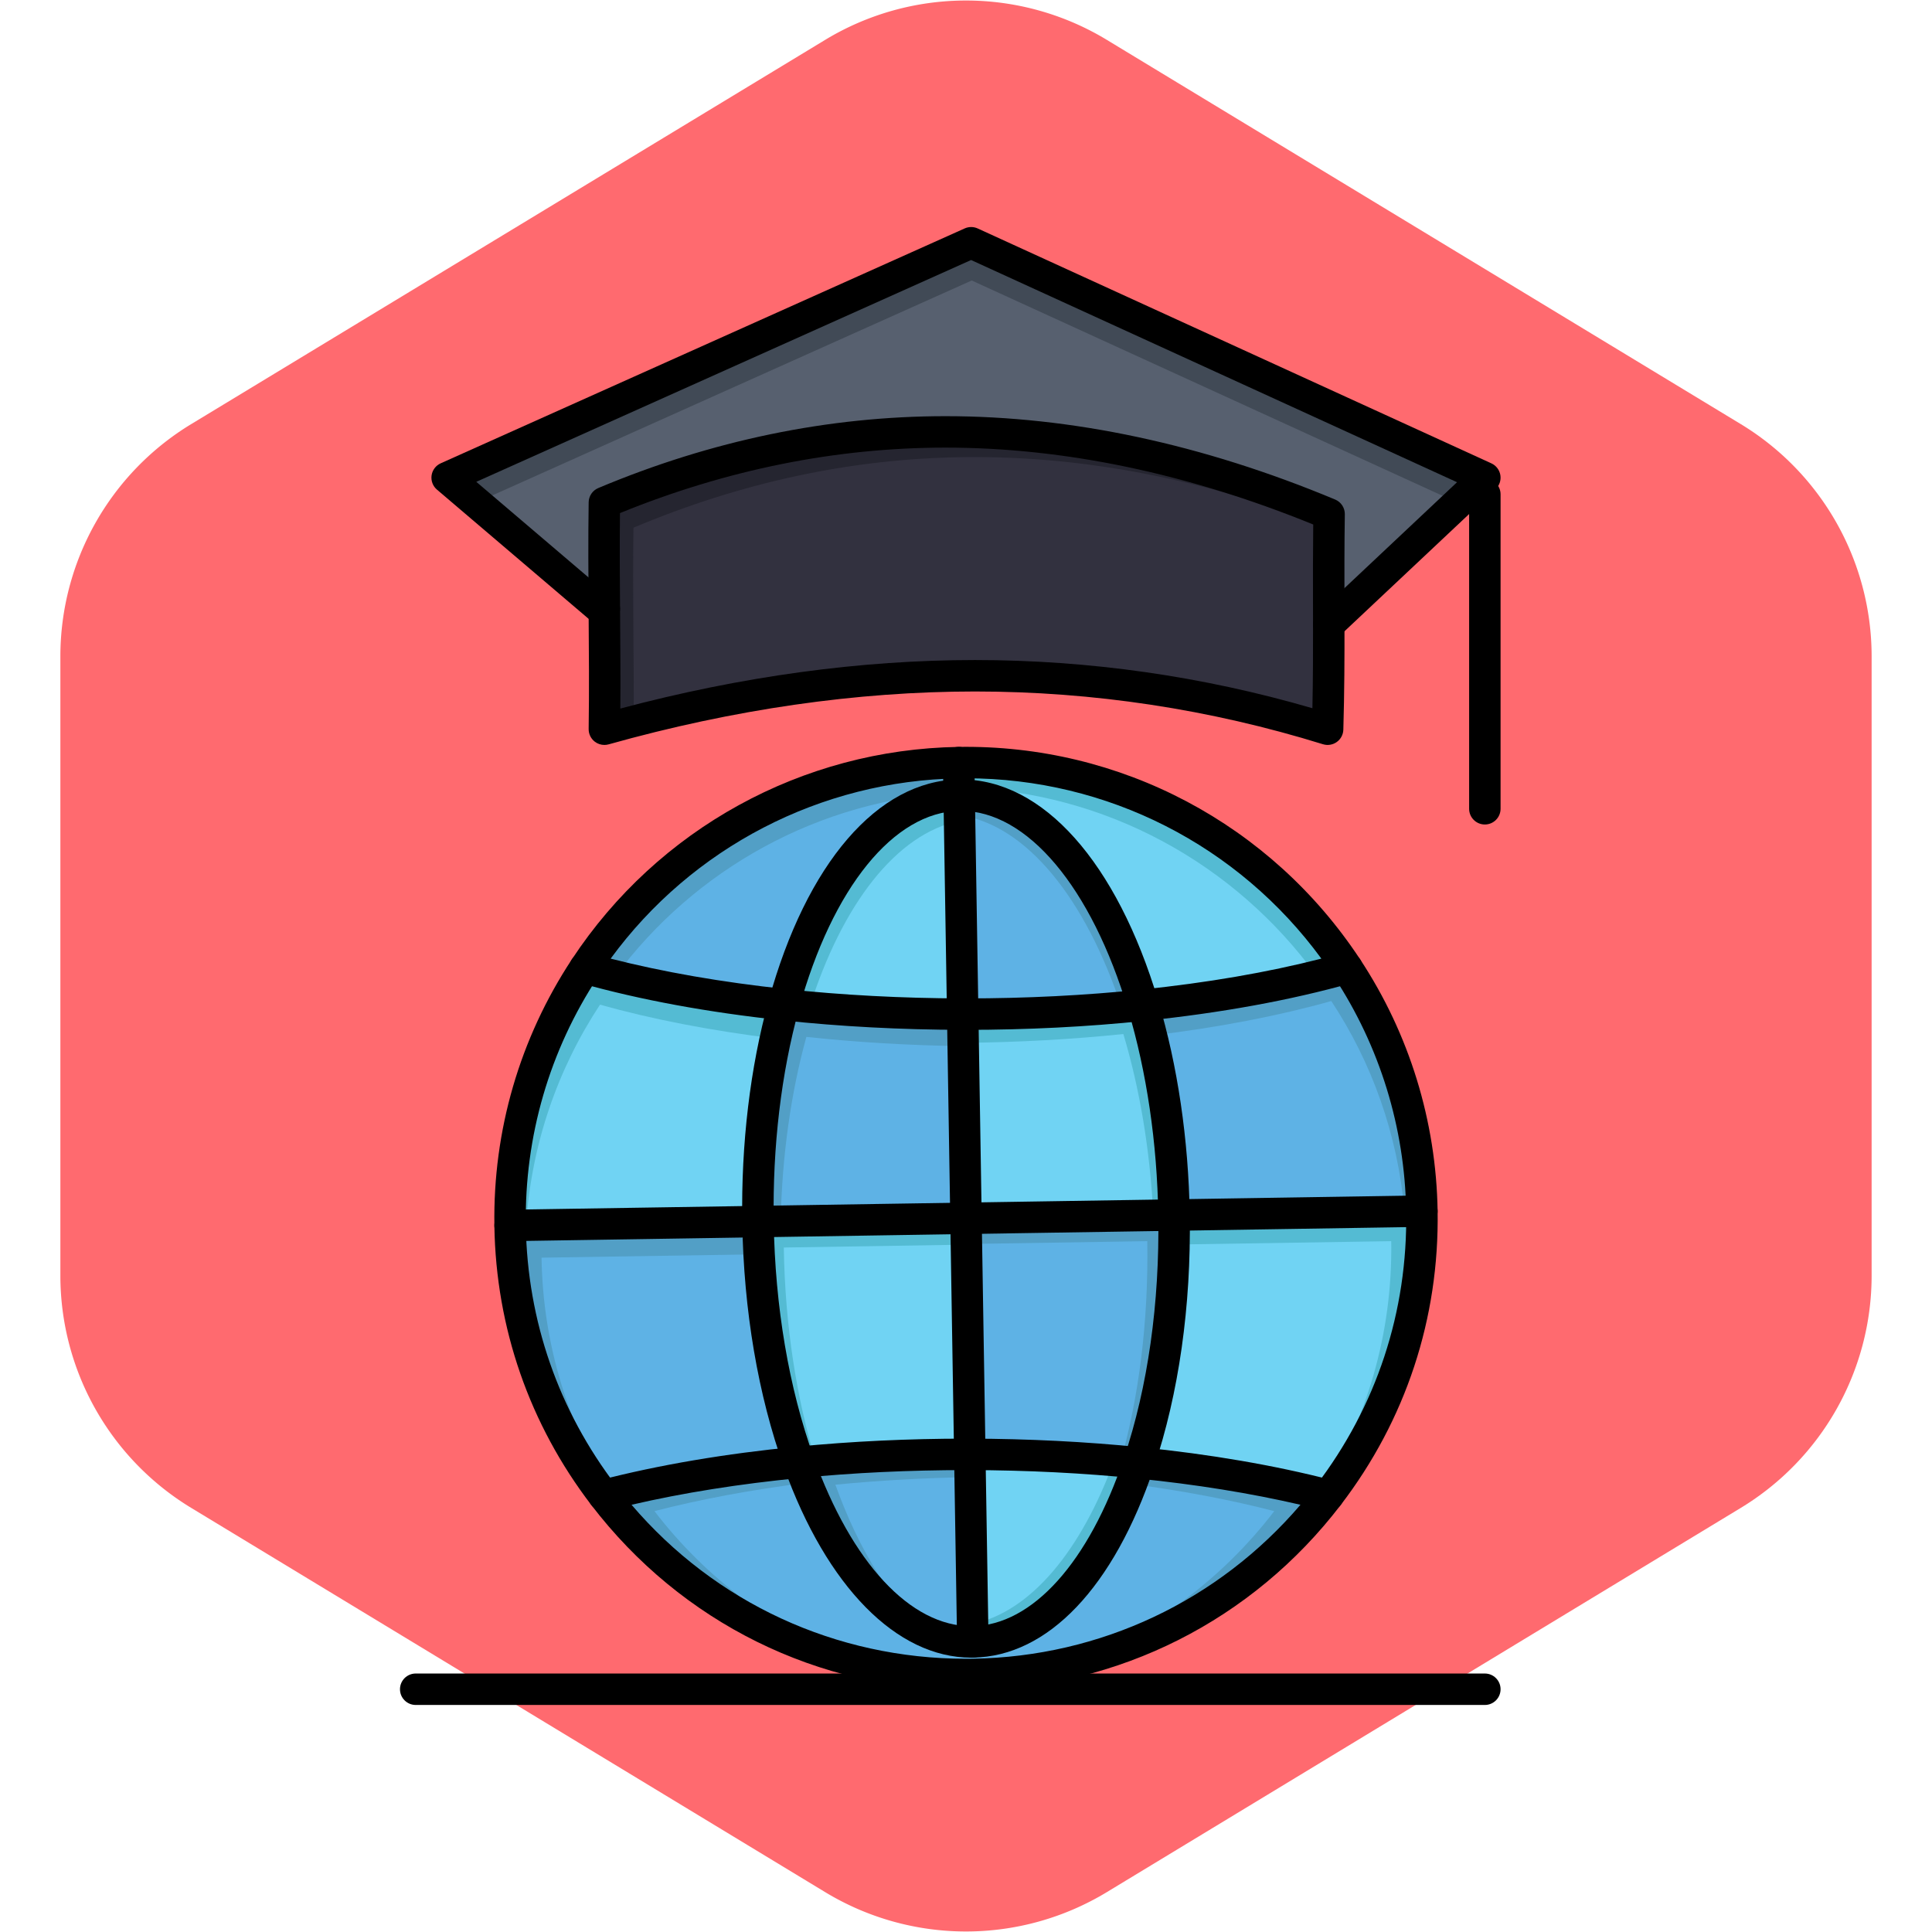 <!DOCTYPE svg PUBLIC "-//W3C//DTD SVG 1.1//EN" "http://www.w3.org/Graphics/SVG/1.1/DTD/svg11.dtd">
<!-- Uploaded to: SVG Repo, www.svgrepo.com, Transformed by: SVG Repo Mixer Tools -->
<svg width="256px" height="256px" viewBox="-51.2 -51.2 614.40 614.40" version="1.1" xml:space="preserve" xmlns="http://www.w3.org/2000/svg" xmlns:xlink="http://www.w3.org/1999/xlink" fill="#000000">
<g id="SVGRepo_bgCarrier" stroke-width="0">
<path transform="translate(-51.2, -51.2), scale(38.4)" fill="#ff6a6f" d="M9.166.33a2.25 2.25 0 00-2.332 0l-5.25 3.182A2.25 2.25 0 00.5 5.436v5.128a2.25 2.25 0 001.084 1.924l5.25 3.182a2.25 2.25 0 002.332 0l5.25-3.182a2.25 2.25 0 001.084-1.924V5.436a2.25 2.25 0 00-1.084-1.924L9.166.33z" strokewidth="0"/>
</g>
<g id="SVGRepo_tracerCarrier" stroke-linecap="round" stroke-linejoin="round"/>
<g id="SVGRepo_iconCarrier"> <g id="_x34_95_x2C__globe_x2C__internet_x2C__online_x2C__graduation"> <g> <path d="M421,100.7l-49.64,46.7c-0.011-11.47-0.08-22.83,0.109-35.13C287.29,77.13,211.48,78.98,141,108.61 c-0.17,11.14-0.1,22.45-0.02,33.76l-0.22,0.72L91,100.7L257.641,26L421,100.7z" style="fill:#57606F;"/> <g> <g> <g> <polygon points="257.823,38 412.477,108.719 421,100.7 257.641,26 91,100.7 100.292,108.616 " style="fill:#414A56;"/> </g> <g> <path d="M371.652,124.27c-0.099-0.041-0.196-0.079-0.295-0.12c-0.036,7.909-0.004,15.558,0.003,23.25 l0.163-0.154C371.516,139.791,371.529,132.228,371.652,124.27z" style="fill:#414A56;"/> </g> </g> </g> <path d="M371.36,147.4c0.02,10.72-0.021,21.53-0.36,33.3c-77.02-23.87-153.62-21.43-230,0 c0.19-12.65,0.08-25.49-0.02-38.33c-0.08-11.31-0.15-22.62,0.02-33.76c70.48-29.63,146.29-31.48,230.47,3.66 C371.28,124.57,371.35,135.93,371.36,147.4z" style="fill:#32313F;"/> <path d="M150.342,178.187c0.035-9.225-0.04-18.52-0.112-27.816c-0.08-11.31-0.15-22.62,0.02-33.76 c67.873-28.534,140.691-31.289,221.164-0.073c0.016-1.412,0.033-2.832,0.056-4.267C287.29,77.13,211.48,78.98,141,108.61 c-0.17,11.14-0.1,22.45-0.02,33.76c0.1,12.84,0.21,25.68,0.02,38.33C144.113,179.827,147.228,178.997,150.342,178.187z" style="fill:#252530;"/> <path d="M371.361,152.4c-1.331,0-2.659-0.528-3.643-1.574c-1.893-2.012-1.796-5.176,0.216-7.068l44.223-41.604L257.619,31.489 l-157.353,70.537l41.577,35.419c0.2,0.035,0.4,0.083,0.6,0.144c2.641,0.808,4.126,3.604,3.318,6.244l-0.22,0.72 c-0.493,1.61-1.763,2.865-3.379,3.336c-1.617,0.474-3.362,0.099-4.644-0.993l-49.76-42.39c-1.306-1.112-1.95-2.816-1.708-4.514 c0.243-1.698,1.339-3.153,2.904-3.854l166.64-74.7c1.313-0.588,2.815-0.583,4.124,0.015l163.36,74.7 c1.515,0.692,2.584,2.093,2.854,3.736c0.271,1.643-0.295,3.313-1.508,4.453l-49.64,46.7 C373.821,151.95,372.59,152.4,371.361,152.4z"/> <path d="M141,185.7c-1.091,0-2.166-0.357-3.05-1.038c-1.25-0.963-1.973-2.459-1.949-4.037c0.183-12.191,0.084-24.799-0.011-36.992 l-0.01-1.224c-0.07-9.902-0.157-22.221,0.021-33.875c0.03-1.985,1.232-3.764,3.062-4.533 c36.073-15.165,73.227-22.854,110.43-22.854c40.078,0,81.765,8.919,123.903,26.509c1.888,0.788,3.105,2.646,3.073,4.691 c-0.153,9.992-0.136,19.509-0.118,28.713l0.01,6.334c0.019,10.207-0.013,21.328-0.362,33.45c-0.045,1.563-0.818,3.014-2.09,3.923 c-1.272,0.909-2.896,1.17-4.389,0.708c-35.917-11.131-73.151-16.776-110.67-16.776c-37.538,0-76.734,5.657-116.499,16.814 C141.906,185.639,141.452,185.7,141,185.7z M145.957,111.969c-0.117,10.551-0.04,21.446,0.023,30.365l0.009,1.221 c0.079,10.054,0.16,20.388,0.084,30.574c38.444-10.24,76.353-15.429,112.776-15.429c36.327,0,72.396,5.154,107.313,15.325 c0.194-9.491,0.212-18.352,0.197-26.616l-0.01-6.33c-0.016-8.199-0.031-16.646,0.073-25.482 c-39.844-16.226-79.169-24.451-116.932-24.451C214.662,91.146,179.845,98.151,145.957,111.969z"/> <path d="M421,211c-2.762,0-5-2.239-5-5V106c0-2.761,2.238-5,5-5s5,2.239,5,5v100C426,208.761,423.762,211,421,211z"/> <path d="M421,491H81c-2.761,0-5-2.238-5-5s2.239-5,5-5h340c2.762,0,5,2.238,5,5S423.762,491,421,491z"/> <g> <path d="M257.21,411.306l0.96,59.64c-22.54,0.36-42.82-22.26-55.33-57.12 c16.83-1.64,34.68-2.52,53.16-2.52C256.4,411.306,256.81,411.306,257.21,411.306z" style="fill:#5EB2E5;"/> <path d="M257.21,411.306l0.96,59.64c-22.54,0.36-42.82-22.26-55.33-57.12 c16.83-1.64,34.68-2.52,53.16-2.52C256.4,411.306,256.81,411.306,257.21,411.306z" style="fill:#529FC6;"/> <path d="M257.326,418.532c-14.818,0.265-29.181,1.085-42.861,2.418 c7.514,20.938,17.833,37.45,29.758,47.229c-0.198-0.082-0.394-0.176-0.592-0.262c7.921,6.486,16.549,10.008,25.539,9.864 l-0.96-59.64c-0.399,0-0.81,0-1.21,0c-3.249,0-6.471,0.037-9.679,0.091L257.326,418.532z" style="fill:#5EB2E5;"/> <path d="M310.99,414.006c-11.46,34.16-30.69,56.58-52.82,56.939l-0.96-59.64 C275.93,411.346,293.99,412.286,310.99,414.006z" style="fill:#70D3F3;"/> <path d="M303.111,413.278c-10.436,28.562-26.482,48.085-45.033,51.96l0.092,5.707 c22.13-0.359,41.36-22.779,52.82-56.939C308.391,413.743,305.759,413.505,303.111,413.278z" style="fill:#54BBD3;"/> <path d="M371.2,424.355c-26.01,33.99-66.74,56.19-112.86,56.931c-0.8,0.01-1.59,0.02-2.38,0.02 c-46.84,0-88.63-22.29-115.16-56.95c18.19-4.7,39.18-8.31,62.04-10.53c12.51,34.86,32.79,57.48,55.33,57.12 c22.13-0.359,41.36-22.779,52.82-56.939C333.13,416.235,353.49,419.775,371.2,424.355z" style="fill:#5EB2E5;"/> <g> <g> <g> <path d="M310.99,414.006c-0.77,2.294-1.577,4.531-2.416,6.717c16.469,2.173,31.76,5.09,45.459,8.633 c-16.766,21.909-39.652,38.908-66.151,48.431c33.778-7.575,63.028-26.914,83.318-53.431 C353.49,419.775,333.13,416.235,310.99,414.006z" style="fill:#529FC6;"/> </g> </g> </g> <g> <g> <g> <path d="M156.93,429.355c14.508-3.749,30.801-6.801,48.399-9.011c-0.86-2.122-1.691-4.295-2.489-6.52 c-22.86,2.221-43.85,5.83-62.04,10.53c19.747,25.798,47.951,44.734,80.396,52.735 C195.554,467.462,173.325,450.775,156.93,429.355z" style="fill:#529FC6;"/> </g> </g> </g> <path d="M400.98,333.966c0.55,33.95-10.62,65.37-29.78,90.39c-17.71-4.58-38.07-8.12-60.21-10.35 c7.47-22.23,11.63-49.44,11.16-78.771c0-0.01,0-0.029,0-0.04L400.98,333.966z" style="fill:#70D3F3;"/> <path d="M400.98,333.966l-78.83,1.229c0,0.011,0,0.03,0,0.04c0.051,3.144,0.037,6.257-0.018,9.349 l69.098-1.078c0.478,29.483-7.889,57.057-22.646,80.188c0.876,0.219,1.751,0.438,2.615,0.661 C390.36,399.336,401.53,367.916,400.98,333.966z" style="fill:#54BBD3;"/> <path d="M322.15,335.195c0,0.011,0,0.03,0,0.04c0.47,29.33-3.69,56.54-11.16,78.771 c-17-1.72-35.061-2.66-53.78-2.7l-1.21-75.07L322.15,335.195z" style="fill:#5EB2E5;"/> <path d="M322.15,335.235c0-0.01,0-0.029,0-0.04l-66.15,1.04l0.132,8.175l57.519-0.904 c0,0.011,0,0.03,0,0.04c0.409,25.543-2.695,49.475-8.438,69.913c1.938,0.174,3.866,0.354,5.777,0.547 C318.46,391.775,322.62,364.565,322.15,335.235z" style="fill:#529FC6;"/> <path d="M256,336.235l1.21,75.07c-0.4,0-0.81,0-1.21,0c-18.48,0-36.33,0.88-53.16,2.52 c-7.76-21.63-12.54-47.97-12.99-76.449c0-0.03,0-0.07,0-0.101L256,336.235z" style="fill:#70D3F3;"/> <path d="M198.06,345.626c0-0.03,0-0.07,0-0.101l58.075-0.913L256,336.235l-66.15,1.04 c0,0.03,0,0.07,0,0.101c0.45,28.479,5.23,54.819,12.99,76.449c1.761-0.172,3.539-0.33,5.322-0.484 C202.116,393.509,198.451,370.378,198.06,345.626z" style="fill:#54BBD3;"/> <path d="M202.84,413.825c-22.86,2.221-43.85,5.83-62.04,10.53c-18.23-23.8-29.26-53.43-29.78-85.71 c0-0.05,0-0.09,0-0.14l78.83-1.23c0,0.03,0,0.07,0,0.101C190.3,365.855,195.08,392.195,202.84,413.825z" style="fill:#5EB2E5;"/> <path d="M121.02,348.896c0-0.05,0-0.09,0-0.14l69.187-1.08c-0.181-3.398-0.302-6.833-0.357-10.3 c0-0.03,0-0.07,0-0.101l-78.83,1.23c0,0.05,0,0.09,0,0.14c0.52,32.28,11.55,61.91,29.78,85.71 c0.807-0.208,1.625-0.412,2.443-0.616C129.559,402.034,121.464,376.431,121.02,348.896z" style="fill:#529FC6;"/> <path d="M134.83,256.646c18.29,5.14,39.72,9.14,63.23,11.65c-5.59,20.229-8.61,43.83-8.21,68.979 l-78.83,1.23C110.56,308.296,119.37,280.105,134.83,256.646z" style="fill:#70D3F3;"/> <path d="M139.61,268.296c16.341,4.593,35.193,8.271,55.791,10.794c0.809-3.69,1.692-7.296,2.659-10.794 c-23.51-2.511-44.94-6.511-63.23-11.65c-15.46,23.46-24.27,51.65-23.81,81.86l5.077-0.079 C117.764,312.663,126.17,288.69,139.61,268.296z" style="fill:#54BBD3;"/> <path d="M400.98,333.966l-78.83,1.229c-0.391-24.34-3.94-47.12-9.82-66.729 c24.15-2.49,46.14-6.56,64.84-11.82C391.81,278.865,400.52,305.386,400.98,333.966z" style="fill:#5EB2E5;"/> <path d="M372.17,267.146c12.845,19.497,21.121,42.304,23.27,66.906l5.541-0.086 c-0.461-28.58-9.171-55.101-23.811-77.32c-18.7,5.261-40.689,9.33-64.84,11.82c0.939,3.134,1.813,6.358,2.631,9.647 C336.118,275.592,355.46,271.846,372.17,267.146z" style="fill:#529FC6;"/> <path d="M322.15,335.195l-66.15,1.04l-1.05-64.93c0.35,0,0.7,0,1.05,0c19.65,0,38.57-0.99,56.33-2.84 C318.21,288.075,321.76,310.855,322.15,335.195z" style="fill:#70D3F3;"/> <path d="M306.04,277.632c5.144,17.155,8.505,36.737,9.526,57.667l6.584-0.104 c-0.391-24.34-3.94-47.12-9.82-66.729c-17.76,1.85-36.68,2.84-56.33,2.84c-0.35,0-0.7,0-1.05,0l0.147,9.132 C272.818,280.273,289.911,279.312,306.04,277.632z" style="fill:#54BBD3;"/> <path d="M254.95,271.306l1.05,64.93l-66.15,1.04c-0.4-25.149,2.62-48.75,8.21-68.979 C215.97,270.216,235.09,271.266,254.95,271.306z" style="fill:#5EB2E5;"/> <path d="M205.236,278.546c15.792,1.692,32.527,2.707,49.879,2.951l-0.165-10.191 c-19.86-0.04-38.98-1.09-56.89-3.01c-5.59,20.229-8.61,43.83-8.21,68.979l7.211-0.113 C197.52,315.899,200.421,295.971,205.236,278.546z" style="fill:#529FC6;"/> <path d="M253.83,201.666l1.12,69.64c-19.86-0.04-38.98-1.09-56.89-3.01 C208.96,228.756,229.67,202.056,253.83,201.666z" style="fill:#70D3F3;"/> <path d="M253.961,209.843l-0.131-8.178c-24.16,0.39-44.87,27.09-55.77,66.63 c2.705,0.29,5.445,0.554,8.203,0.803C216.558,236.508,233.792,213.934,253.961,209.843z" style="fill:#54BBD3;"/> <path d="M253.83,201.666c24.57-0.4,46.439,26.52,58.5,66.8c-17.76,1.85-36.68,2.84-56.33,2.84 c-0.35,0-0.7,0-1.05,0L253.83,201.666z" style="fill:#5EB2E5;"/> <path d="M305.47,269.131c2.305-0.207,4.593-0.429,6.86-0.665c-12.061-40.28-33.93-67.2-58.5-66.8 l0.102,6.352C275.249,211.081,294.056,234.651,305.47,269.131z" style="fill:#529FC6;"/> <path d="M253.66,191.326c51.49-0.83,97.14,25.28,123.51,65.32c-18.7,5.261-40.689,9.33-64.84,11.82 c-12.061-40.28-33.93-67.2-58.5-66.8L253.66,191.326z" style="fill:#70D3F3;"/> <path d="M367.513,259.179c3.305-0.812,6.531-1.653,9.657-2.533c-26.37-40.04-72.02-66.15-123.51-65.32 l0.129,7.883C300.477,200.388,341.813,223.7,367.513,259.179z" style="fill:#54BBD3;"/> <path d="M253.66,191.326l0.17,10.34c-24.16,0.39-44.87,27.09-55.77,66.63 c-23.51-2.511-44.94-6.511-63.23-11.65C160.31,217.966,203.85,192.125,253.66,191.326z" style="fill:#5EB2E5;"/> <path d="M253.815,200.736l-0.155-9.41c-49.81,0.8-93.35,26.64-118.83,65.32 c3.141,0.883,6.381,1.729,9.702,2.543C169.578,225.466,208.949,202.933,253.815,200.736z" style="fill:#529FC6;"/> <path d="M257.64,475.949c-23.68,0-45.925-22.593-59.506-60.436c-8.247-22.986-12.84-49.979-13.283-78.059l0-0.18 c-0.393-24.682,2.508-49.022,8.391-70.311c12.019-43.6,34.639-69.881,60.509-70.299c0.206-0.003,0.414-0.005,0.621-0.005 c26.099,0,49.557,26.307,62.75,70.37c6.177,20.601,9.646,44.145,10.029,68.084c0.001,0.026,0.001,0.094,0.001,0.12 c0.464,28.93-3.485,56.746-11.421,80.363c-12.735,37.964-33.687,59.96-57.479,60.346L257.64,475.949z M254.37,206.661 l-0.458,0.004c-20.865,0.337-40.418,24.461-51.031,62.96c-5.633,20.385-8.41,43.75-8.031,67.571l0,0.18 c0.426,26.917,4.816,52.796,12.696,74.761c12.092,33.695,30.818,53.813,50.093,53.813l0.45-0.003 c19.015-0.31,37.019-20.32,48.16-53.53c7.578-22.555,11.348-49.215,10.901-77.101c-0.001-0.026-0.001-0.094-0.001-0.12 c-0.369-22.953-3.692-45.559-9.609-65.293C295.86,230.893,275.487,206.661,254.37,206.661z"/> <path d="M111.019,343.506c-2.725,0-4.955-2.188-4.998-4.922c-0.043-2.761,2.16-5.034,4.921-5.077l289.96-4.54 c0.026-0.001,0.054-0.001,0.08-0.001c2.725,0,4.955,2.188,4.997,4.922c0.043,2.762-2.16,5.034-4.921,5.077l-289.96,4.54 C111.072,343.506,111.045,343.506,111.019,343.506z"/> <path d="M140.804,429.355c-1.503,0-2.989-0.675-3.973-1.96c-19.634-25.633-30.289-56.294-30.81-88.67l0-0.22 c-0.46-30.173,8.059-59.457,24.635-84.612c1.519-2.306,4.62-2.943,6.926-1.423c2.306,1.52,2.943,4.62,1.423,6.926 c-15.467,23.471-23.416,50.801-22.985,79.033l0,0.216c0.486,30.136,10.428,58.75,28.749,82.67c1.679,2.191,1.263,5.33-0.929,7.01 C142.933,429.02,141.864,429.355,140.804,429.355z"/> <path d="M371.196,429.355c-1.061,0-2.129-0.336-3.036-1.03c-2.192-1.679-2.608-4.817-0.93-7.01 c19.325-25.234,29.267-55.411,28.751-87.269c-0.431-26.665-8.379-52.479-22.986-74.65c-1.52-2.307-0.882-5.407,1.424-6.926 c2.308-1.519,5.407-0.881,6.926,1.424c15.656,23.762,24.175,51.422,24.635,79.99c0.553,34.134-10.101,66.469-30.81,93.511 C374.186,428.681,372.699,429.355,371.196,429.355z"/> <path d="M256,276.306h-1.05c-19.669-0.04-38.986-1.062-57.423-3.038c-23.577-2.518-45.127-6.49-64.05-11.809 c-1.536-0.432-2.774-1.57-3.332-3.065c-0.558-1.495-0.369-3.166,0.509-4.499c27.346-41.513,73.299-66.772,122.925-67.569 c51.556-0.837,99.439,24.559,127.766,67.569c0.877,1.332,1.066,3.003,0.509,4.497c-0.558,1.495-1.795,2.635-3.331,3.066 c-19.396,5.455-41.493,9.486-65.681,11.98C294.583,275.342,275.456,276.306,256,276.306z M142.994,253.656 c16.704,4.262,35.368,7.508,55.597,9.668c18.093,1.939,37.058,2.942,56.37,2.981H256c19.112,0,37.89-0.946,55.813-2.813 c20.827-2.146,40.028-5.45,57.197-9.835c-26.362-36.037-68.087-57.351-112.965-57.351c-0.768,0-1.532,0.006-2.304,0.019 C209.755,197.031,168.861,218.328,142.994,253.656z"/> <path d="M255.96,486.306c-47.052,0-90.473-21.473-119.13-58.911c-1.02-1.331-1.303-3.085-0.756-4.67 c0.547-1.585,1.852-2.791,3.476-3.21c18.784-4.854,39.916-8.442,62.808-10.666c17.319-1.688,35.368-2.543,53.644-2.543h1.21 c18.537,0.04,36.797,0.957,54.283,2.726c22.191,2.234,42.702,5.762,60.959,10.483c1.623,0.42,2.928,1.625,3.475,3.21 s0.263,3.338-0.756,4.669c-28.072,36.687-70.627,58.151-116.751,58.892C257.568,486.296,256.764,486.306,255.96,486.306z M149.64,427.337c26.667,31.22,64.994,48.969,106.32,48.969c0.764,0,1.527-0.01,2.3-0.019 c40.46-0.649,77.98-18.39,104.101-48.951c-15.809-3.671-33.218-6.477-51.871-8.355c-17.162-1.736-35.091-2.636-53.29-2.675H256 c-17.953,0-35.675,0.84-52.675,2.496C183.992,420.68,165.974,423.546,149.64,427.337z"/> <path d="M258.168,475.945c-2.724,0-4.954-2.186-4.998-4.92l-4.51-279.618c-0.045-2.761,2.156-5.036,4.917-5.082 c2.799-0.054,5.036,2.157,5.081,4.917l4.51,279.622c0.045,2.761-2.157,5.035-4.919,5.079 C258.223,475.945,258.195,475.945,258.168,475.945z"/> </g> </g> </g> <g id="Layer_1"/> </g>
</svg>